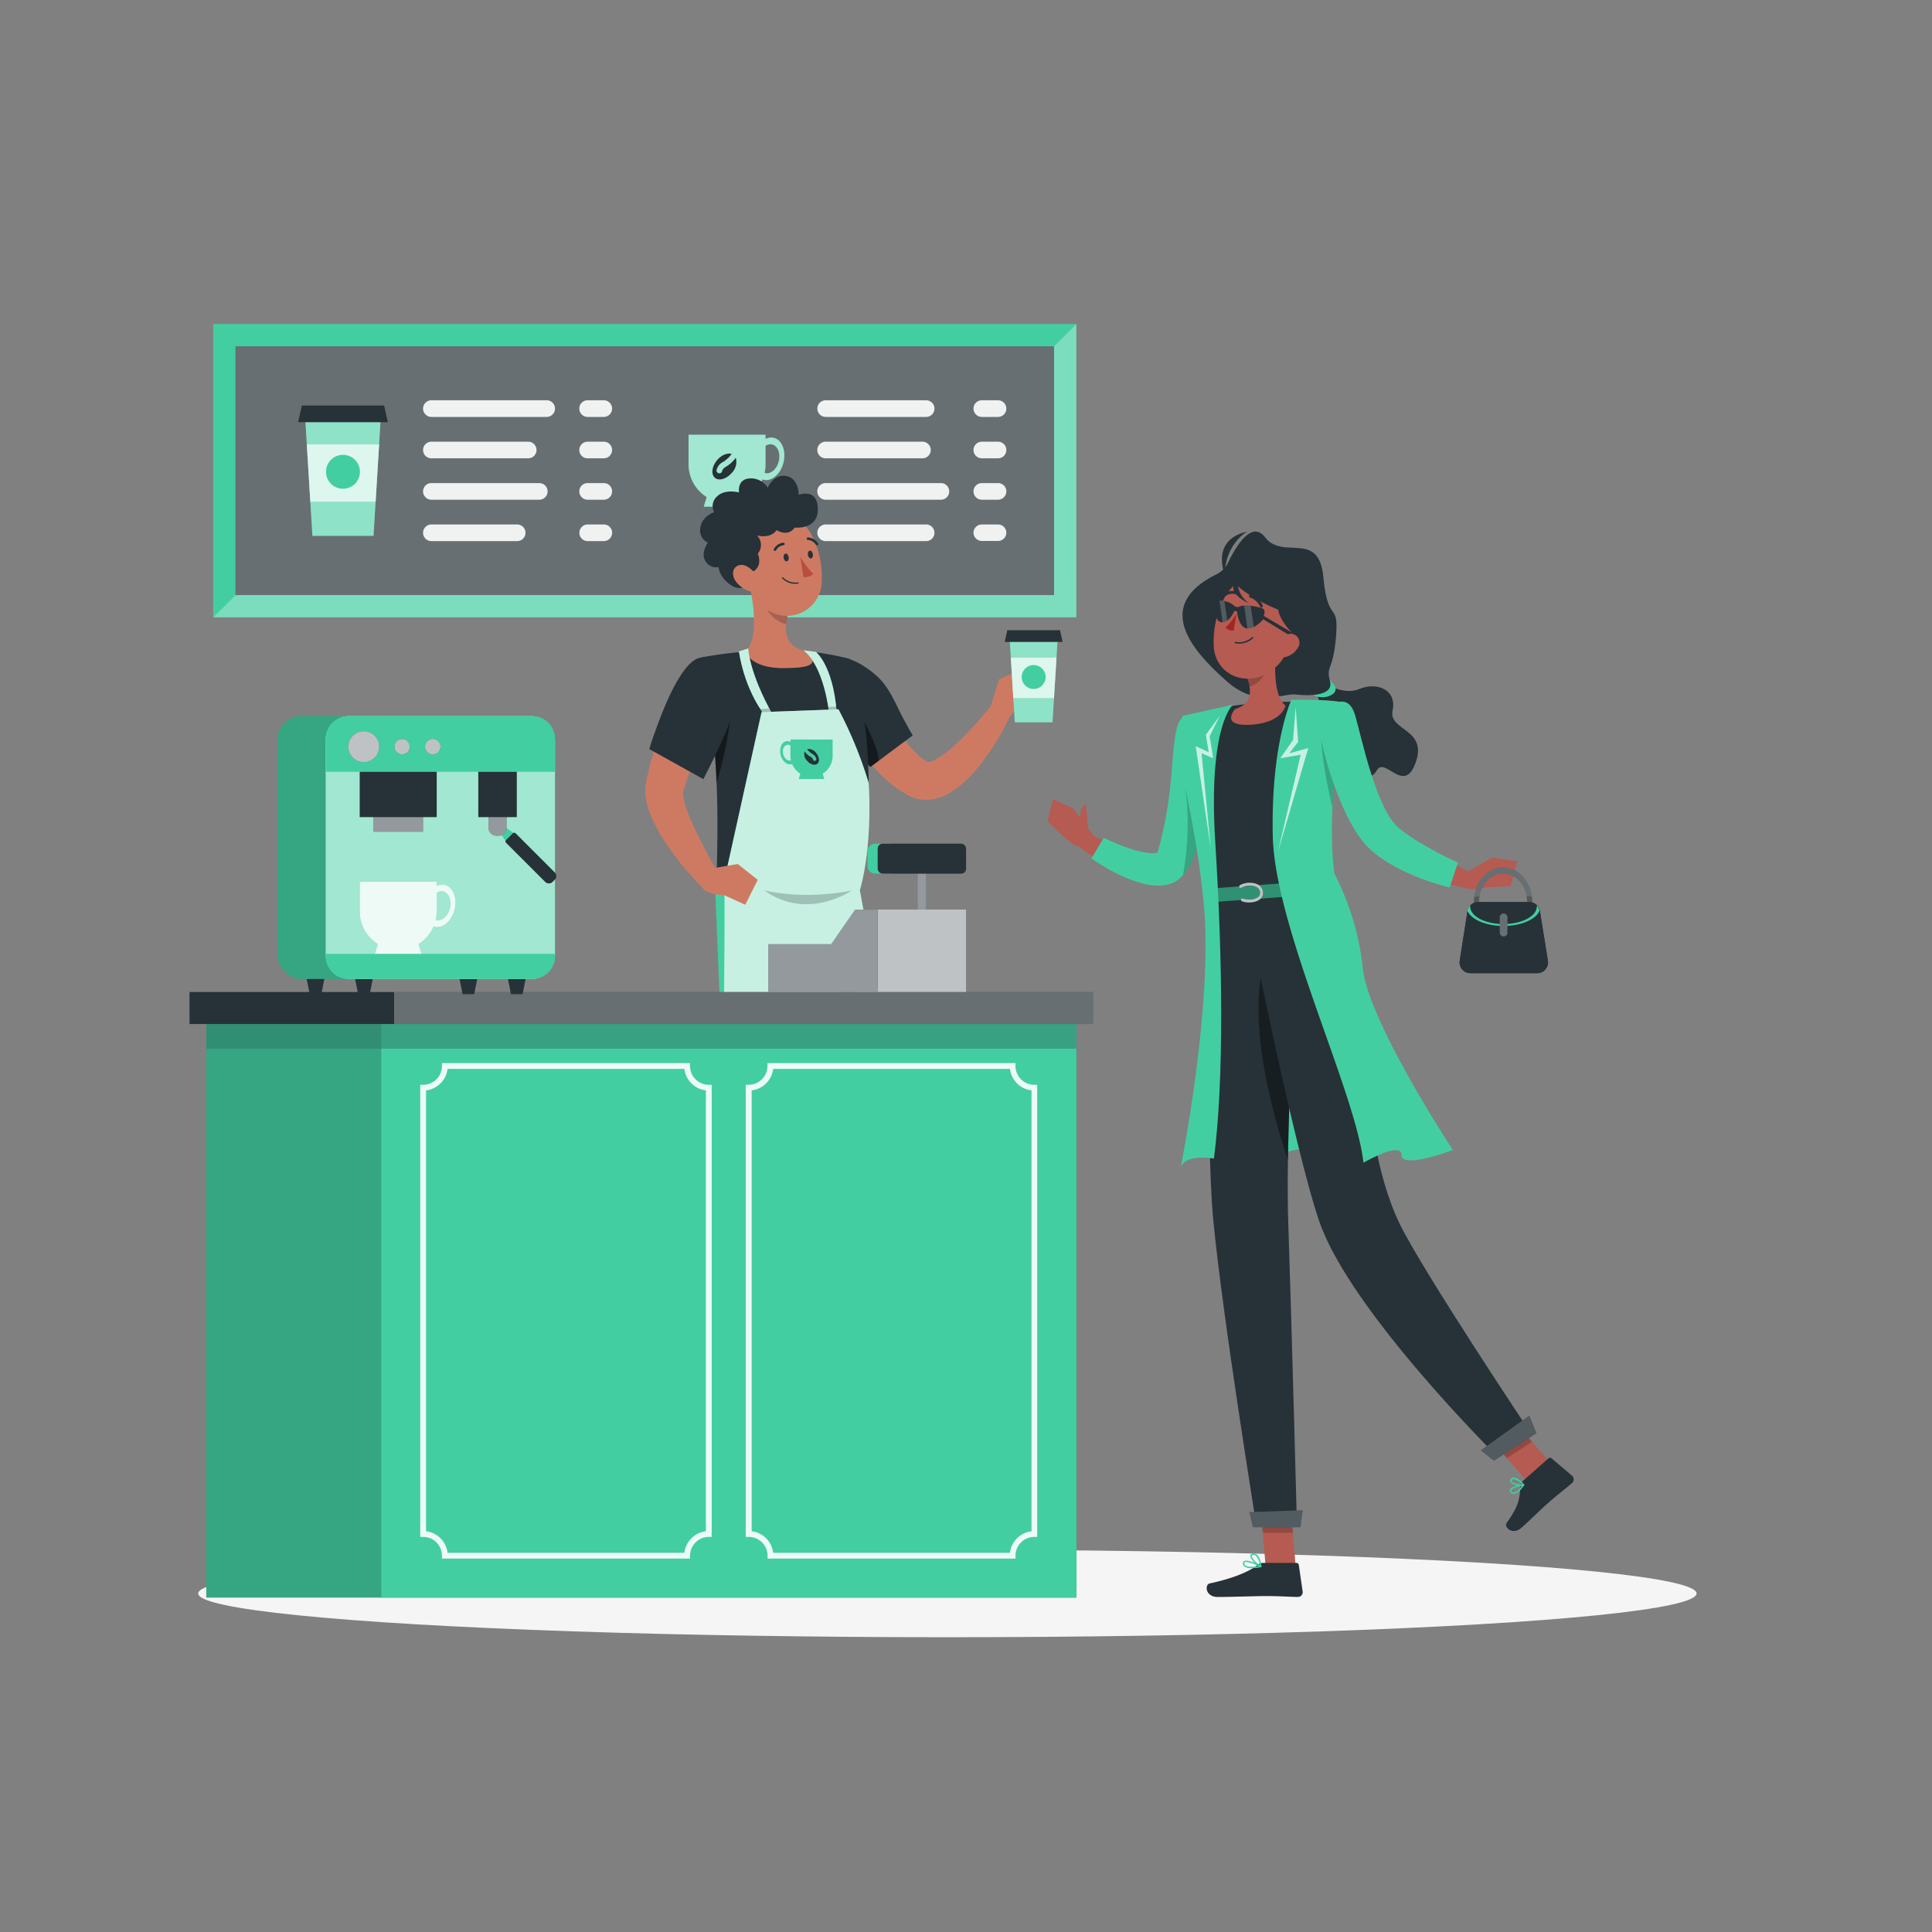 <svg xmlns="http://www.w3.org/2000/svg" viewBox="0 0 500 500"><rect x="0" y="0" width="500" height="500" fill="#808080" stroke="none"/><g id="freepik--Shadow--inject-1"><ellipse id="freepik--path--inject-1" cx="245.18" cy="412.39" rx="193.89" ry="11.32" style="fill:#f5f5f5"></ellipse></g><g id="freepik--menu-board--inject-1"><rect x="55.18" y="83.86" width="223.37" height="75.91" style="fill:#43CEA2"></rect><rect x="60.95" y="89.63" width="211.84" height="64.38" style="fill:#263238"></rect><rect x="60.95" y="89.63" width="211.84" height="64.38" style="fill:#fff;opacity:0.3"></rect><path d="M272.79,89.63V154H61l-5.77,5.76H278.56V83.86Z" style="fill:#fff;opacity:0.3"></path><path d="M141.48,107.9H111.64a2.16,2.16,0,0,1-2.15-2.16h0a2.15,2.15,0,0,1,2.15-2.15h29.84a2.16,2.16,0,0,1,2.16,2.15h0A2.16,2.16,0,0,1,141.48,107.9Zm16.93-2.16h0a2.15,2.15,0,0,0-2.15-2.15h-4.19a2.15,2.15,0,0,0-2.15,2.15h0a2.16,2.16,0,0,0,2.15,2.16h4.19A2.16,2.16,0,0,0,158.41,105.74Zm-19.56,10.72h0a2.15,2.15,0,0,0-2.15-2.15H111.64a2.15,2.15,0,0,0-2.15,2.15h0a2.15,2.15,0,0,0,2.15,2.15H136.7A2.15,2.15,0,0,0,138.85,116.46Zm19.56,0h0a2.15,2.15,0,0,0-2.15-2.15h-4.19a2.15,2.15,0,0,0-2.15,2.15h0a2.15,2.15,0,0,0,2.15,2.15h4.19A2.15,2.15,0,0,0,158.41,116.46Zm-16.69,10.71h0a2.15,2.15,0,0,0-2.15-2.15H111.64a2.15,2.15,0,0,0-2.15,2.15h0a2.16,2.16,0,0,0,2.15,2.16h27.93A2.16,2.16,0,0,0,141.72,127.17Zm16.69,0h0a2.15,2.15,0,0,0-2.15-2.15h-4.19a2.15,2.15,0,0,0-2.15,2.15h0a2.16,2.16,0,0,0,2.15,2.16h4.19A2.16,2.16,0,0,0,158.41,127.17ZM136,137.89h0a2.16,2.16,0,0,0-2.15-2.16H111.64a2.16,2.16,0,0,0-2.15,2.16h0a2.15,2.15,0,0,0,2.15,2.15h22.19A2.15,2.15,0,0,0,136,137.89Zm22.43,0h0a2.16,2.16,0,0,0-2.15-2.16h-4.19a2.16,2.16,0,0,0-2.15,2.16h0a2.15,2.15,0,0,0,2.15,2.15h4.19A2.15,2.15,0,0,0,158.41,137.89Z" style="fill:#fff;opacity:0.9"></path><path d="M239.68,107.9h-26a2.16,2.16,0,0,1-2.15-2.16h0a2.15,2.15,0,0,1,2.15-2.15h26a2.16,2.16,0,0,1,2.16,2.15h0A2.16,2.16,0,0,1,239.68,107.9Zm20.76-2.16h0a2.15,2.15,0,0,0-2.15-2.15H254.1a2.16,2.16,0,0,0-2.16,2.15h0a2.16,2.16,0,0,0,2.16,2.16h4.19A2.16,2.16,0,0,0,260.44,105.74Zm-19.56,10.72h0a2.15,2.15,0,0,0-2.15-2.15H213.67a2.15,2.15,0,0,0-2.15,2.15h0a2.15,2.15,0,0,0,2.15,2.15h25.06A2.15,2.15,0,0,0,240.88,116.46Zm19.56,0h0a2.15,2.15,0,0,0-2.15-2.15H254.1a2.16,2.16,0,0,0-2.16,2.15h0a2.16,2.16,0,0,0,2.16,2.15h4.19A2.15,2.15,0,0,0,260.44,116.46Zm-14.78,10.71h0a2.15,2.15,0,0,0-2.15-2.15H213.67a2.15,2.15,0,0,0-2.15,2.15h0a2.16,2.16,0,0,0,2.15,2.16h29.84A2.16,2.16,0,0,0,245.66,127.17Zm14.78,0h0a2.15,2.15,0,0,0-2.15-2.15H254.1a2.16,2.16,0,0,0-2.16,2.15h0a2.16,2.16,0,0,0,2.16,2.16h4.19A2.16,2.16,0,0,0,260.44,127.17Zm-18.6,10.72h0a2.16,2.16,0,0,0-2.16-2.16h-26a2.16,2.16,0,0,0-2.15,2.16h0a2.15,2.15,0,0,0,2.15,2.15h26A2.16,2.16,0,0,0,241.84,137.89Zm18.6,0h0a2.16,2.16,0,0,0-2.15-2.16H254.1a2.16,2.16,0,0,0-2.16,2.16h0A2.16,2.16,0,0,0,254.1,140h4.19A2.15,2.15,0,0,0,260.44,137.89Z" style="fill:#fff;opacity:0.9"></path><polygon points="96.67 138.68 80.85 138.68 78.94 107.42 98.58 107.42 96.67 138.68" style="fill:#43CEA2"></polygon><polygon points="96.67 138.68 80.85 138.68 78.94 107.42 98.58 107.42 96.67 138.68" style="fill:#fff;opacity:0.4"></polygon><polygon points="100.36 109.26 77.16 109.26 78.12 104.95 99.41 104.95 100.36 109.26" style="fill:#263238"></polygon><polygon points="97.21 129.83 98.12 115.01 79.4 115.01 80.31 129.83 97.21 129.83" style="fill:#fff;opacity:0.7"></polygon><circle cx="88.76" cy="122.1" r="4.39" style="fill:#43CEA2"></circle><path d="M200.26,113.31a3.15,3.15,0,0,0-2.14.3V112.5H178.2v7.7a10,10,0,0,0,4.69,8.44l-.76,2.5h12.06l-.75-2.5a10,10,0,0,0,3.9-4.59l.28.11c2.12.51,4.42-1.5,5.15-4.49S202.38,113.83,200.26,113.31Zm1.29,6.06c-.49,2-2.07,3.42-3.51,3.07l-.17-.07a10.31,10.31,0,0,0,.25-2.17v-4.82a2.24,2.24,0,0,1,1.72-.35C201.28,115.39,202.05,117.33,201.55,119.37Z" style="fill:#43CEA2"></path><path d="M200.26,113.31a3.15,3.15,0,0,0-2.14.3V112.5H178.2v7.7a10,10,0,0,0,4.69,8.44l-.76,2.5h12.06l-.75-2.5a10,10,0,0,0,3.9-4.59l.28.11c2.12.51,4.42-1.5,5.15-4.49S202.38,113.83,200.26,113.31Zm1.29,6.06c-.49,2-2.07,3.42-3.51,3.07l-.17-.07a10.31,10.31,0,0,0,.25-2.17v-4.82a2.24,2.24,0,0,1,1.72-.35C201.28,115.39,202.05,117.33,201.55,119.37Z" style="fill:#fff;opacity:0.5"></path><path d="M187.73,120.88a1.81,1.81,0,0,0-.88,1.15.7.7,0,0,1-.79.45h0a.71.71,0,0,1-.56-1,3.17,3.17,0,0,1,1.75-2,8,8,0,0,0,2.1-2c-1.1-.34-2.65.28-3.79,1.64-1.35,1.62-1.59,3.65-.53,4.54s3,.3,4.39-1.32a4,4,0,0,0,1-3.88A8.5,8.5,0,0,1,187.73,120.88Z" style="fill:#263238"></path></g><g id="freepik--character-2--inject-1"><path d="M332.09,268.21l-2.73,31.64s8.08-4.85,14-1.35Z" style="fill:#43CEA2"></path><path d="M343.39,177.19s4.63,2.7,8.32,1.15c4.76-2,9.84.25,8.69,5.58s9.6,4.59,5.75,14c-3,7.46-7.79-2.23-9.85,1.48-2.87,5.16-9.41-4.39-9.92-8.8S342.27,187,340.8,179Z" style="fill:#263238"></path><path d="M339.2,179.39a4.87,4.87,0,0,0,5.53.37c2.83-1.85-1.78-4.5-1.78-4.5Z" style="fill:#43CEA2"></path><path d="M314.88,148.61a6.64,6.64,0,0,0,3-3.12c1.85-3.84,6-11,9.51-6.45,4.68,6.07,13.94-2,15.1,10.34s4,6,3.28,15.19-2.67,7.65-1.57,11.69c1.06,3.87-5.33,3.88-8.77,3.48s-10.08,3.58-18-3.48C309.79,169.45,297.51,157.13,314.88,148.61Z" style="fill:#263238"></path><path d="M304.29,194.67c-.07,2-.19,4.25-.39,6.38s-.43,4.32-.74,6.47a89.26,89.26,0,0,1-2.7,12.6l-.23.77a3.92,3.92,0,0,0-.15.52s0,.11-.71.14a18,18,0,0,1-5.5-.94,55.43,55.43,0,0,1-6.07-2.19c-2-.82-4.07-1.75-6-2.67l-2.26,3.55a60.61,60.61,0,0,0,12.1,7.39,22.6,22.6,0,0,0,7.67,2.08,10.23,10.23,0,0,0,2.58-.19,7.47,7.47,0,0,0,3-1.3,7.17,7.17,0,0,0,2.24-2.75c.27-.6.31-.77.43-1.07l.32-.85a74.43,74.43,0,0,0,3.65-13.77c.39-2.32.75-4.65,1-7,.11-1.17.2-2.35.26-3.53s.11-2.33.11-3.64Z" style="fill:#b55b52"></path><path d="M283.43,216.83l-5.67-7.6-2.13,7.6s3.55,3.5,6.64,2.54Z" style="fill:#b55b52"></path><path d="M281.06,208.3h0a1.87,1.87,0,0,0-1.38,1.59l-.47,3.7,2.45,1.16Z" style="fill:#b55b52"></path><polygon points="272.51 206.82 271.07 212.56 275.63 216.83 277.76 209.23 272.51 206.82" style="fill:#b55b52"></polygon><path d="M308.76,185.23c-3.39,0-4.48-.13-5.46,13.54s-3.77,21.91-3.77,21.91-3.2,1.25-13.87-3.85l-3.2,5.32s13.46,9.81,21.17,6.3,8.71-22.93,9.68-31C313.7,194.22,315.4,185.17,308.76,185.23Z" style="fill:#43CEA2"></path><path d="M312.75,202.72l-2.06-6.49-3.87,7.92a74.11,74.11,0,0,1-.66,22.36C310.48,221.63,311.91,210.59,312.75,202.72Z" style="opacity:0.2"></path><polygon points="335.31 405.38 327.54 405.38 326.05 387.4 333.81 387.4 335.31 405.38" style="fill:#b55b52"></polygon><polygon points="402.24 379.78 395.73 384 383.85 370.27 390.37 366.05 402.24 379.78" style="fill:#b55b52"></polygon><path d="M394.2,383.2l6.53-5.78a.62.62,0,0,1,.82,0l5.31,4.51a1.25,1.25,0,0,1,0,1.86c-2.31,2-3.53,2.81-6.4,5.35-1.77,1.56-4.19,4-6.63,6.18s-4.71-.14-3.88-1.25c3.69-5,3.21-7,3.61-9.65A2,2,0,0,1,394.2,383.2Z" style="fill:#263238"></path><path d="M326.79,404.48h8.72a.61.61,0,0,1,.62.53l1,6.9a1.24,1.24,0,0,1-1.24,1.38c-3-.05-4.51-.23-8.34-.23-2.36,0-9.14.24-12.39.24s-3.44-3.22-2.08-3.51c6.08-1.31,10.37-3.11,12.42-4.83A2,2,0,0,1,326.79,404.48Z" style="fill:#263238"></path><polygon points="326.05 387.41 326.82 396.67 334.59 396.67 333.82 387.41 326.05 387.41" style="opacity:0.2"></polygon><polygon points="390.37 366.06 383.86 370.28 389.98 377.35 396.5 373.13 390.37 366.06" style="opacity:0.2"></polygon><path d="M306.44,185.59s-3.6,1.56,7.09,46.45L345,229.76c-1.46-12.76-2.05-20.65,2.16-47.36a93.84,93.84,0,0,0-13.48-.79,100.73,100.73,0,0,0-14.28,1C313.29,183.66,306.44,185.59,306.44,185.59Z" style="fill:#263238"></path><path d="M330.32,168c-.51,4.26-.78,12,2.37,14.62,0,0-.84,4.35-8.66,4.92-8.59.62-4.41-4-4.41-4,4.61-1.46,4.23-4.93,3.18-8.14Z" style="fill:#b55b52"></path><path d="M327.26,171l-4.46,4.4a13.69,13.69,0,0,1,.57,2.29c1.78-.39,4.09-2.54,4.15-4.43A6.56,6.56,0,0,0,327.26,171Z" style="opacity:0.2"></path><path d="M335.13,160.89c-1.61,6.86-2.14,9.8-6.26,12.77-6.18,4.46-14.27,1-14.74-6.24-.42-6.49,2.28-16.62,9.55-18.23A9.62,9.62,0,0,1,335.13,160.89Z" style="fill:#b55b52"></path><path d="M318.27,148c-2.52,3.51,22,16.58,19.68,8.32S324.86,138.79,318.27,148Z" style="fill:#263238"></path><path d="M330.78,156.39c-.6,3.65,4.22,8,4.22,8s6.19-4.56,2.29-7S330.78,156.39,330.78,156.39Z" style="fill:#263238"></path><path d="M313.53,232s-1.77,60.09.46,83.66c2.31,24.52,11.17,79.18,11.17,79.18h10.49s-1.43-54.52-2.26-78.71c-.9-26.36,3.17-85.8,3.17-85.8Z" style="fill:#263238"></path><polygon points="336.56 395.25 324.25 395.25 323.34 391.33 337.14 390.85 336.56 395.25" style="fill:#263238"></polygon><polygon points="336.56 395.25 324.25 395.25 323.34 391.33 337.14 390.85 336.56 395.25" style="fill:#fff;opacity:0.2"></polygon><path d="M328.18,245.9c-6.6,16.09,1.64,44,5.13,54.33.25-15.94,1.21-35.47,2-49.81C333.57,242.46,331.22,238.47,328.18,245.9Z" style="opacity:0.4"></path><path d="M321.84,231.44s12.86,65.39,19.68,84.91c8.11,23.16,45.91,60.52,45.91,60.52l8.88-5.76s-28.41-42.55-34.2-54.65c-12.35-25.81-7.54-70-17.13-86.7Z" style="fill:#263238"></path><polygon points="397.64 370.91 386.62 378.05 383.2 375.35 395.78 366.36 397.64 370.91" style="fill:#263238"></polygon><polygon points="397.64 370.91 386.62 378.05 383.2 375.35 395.78 366.36 397.64 370.91" style="fill:#fff;opacity:0.2"></polygon><path d="M324.73,158.6c-.11.61-.52,1.06-.92,1s-.65-.62-.54-1.24.51-1.06.92-1S324.83,158,324.73,158.6Z" style="fill:#263238"></path><path d="M317.75,157.41c-.1.61-.52,1.06-.92,1s-.65-.63-.54-1.24.52-1.06.92-1S317.86,156.79,317.75,157.41Z" style="fill:#263238"></path><path d="M317.38,156.23l-1.41-.68S316.54,156.84,317.38,156.23Z" style="fill:#263238"></path><path d="M320,158.85a16.62,16.62,0,0,1-2.87,3.56,2.69,2.69,0,0,0,2.13.79Z" style="fill:#a02724"></path><path d="M320.58,166.57a7.72,7.72,0,0,1-.92-.09.18.18,0,1,1,.06-.36,5,5,0,0,0,4.31-1.23.18.18,0,0,1,.27.25A5.21,5.21,0,0,1,320.58,166.57Z" style="fill:#263238"></path><path d="M326.44,157.22a.35.35,0,0,1-.34-.26,4.34,4.34,0,0,0-2.6-2.32.37.37,0,0,1-.24-.47.36.36,0,0,1,.46-.23c.1,0,2.47.82,3.08,2.81a.37.37,0,0,1-.25.46Z" style="fill:#263238"></path><path d="M317.12,154.21a.37.37,0,0,1-.2-.68,3.66,3.66,0,0,1,3.34-.34.37.37,0,0,1,.17.49.35.35,0,0,1-.48.18h0a2.91,2.91,0,0,0-2.64.3A.45.45,0,0,1,317.12,154.21Z" style="fill:#263238"></path><path d="M391.82,386.64h-.09a1.08,1.08,0,0,1-.88-.53.65.65,0,0,1-.07-.63c.41-.91,3.18-1.33,3.5-1.37a.16.16,0,0,1,.18.08.18.18,0,0,1,0,.21C393.88,385.22,392.78,386.57,391.82,386.64Zm2.07-2.09c-1.1.2-2.56.61-2.77,1.09a.24.24,0,0,0,0,.27.68.68,0,0,0,.57.37C392.26,386.29,393.06,385.65,393.89,384.55Z" style="fill:#43CEA2"></path><path d="M394.06,384.52c-1,.07-2.76-.26-3.17-1a.64.64,0,0,1,.13-.79,1,1,0,0,1,.74-.33c1.13,0,2.62,1.67,2.68,1.74a.17.17,0,0,1,0,.18.17.17,0,0,1-.14.12Zm-2.35-1.71a.62.62,0,0,0-.42.2c-.15.18-.12.29-.08.37.28.47,1.77.83,2.71.78a4.14,4.14,0,0,0-2.16-1.35Z" style="fill:#43CEA2"></path><path d="M323.88,405.84a2.92,2.92,0,0,1-1.89-.48,1,1,0,0,1-.33-.9A.61.61,0,0,1,322,404c.95-.52,4,1.06,4.4,1.25a.18.18,0,0,1,.1.19.21.21,0,0,1-.15.15A13.32,13.32,0,0,1,323.88,405.84Zm-1.39-1.61a.66.66,0,0,0-.34.07.22.22,0,0,0-.12.2.69.69,0,0,0,.21.59c.47.42,1.75.49,3.47.21A10.06,10.06,0,0,0,322.49,404.23Z" style="fill:#43CEA2"></path><path d="M326.28,405.56h-.07c-.93-.42-2.76-2.1-2.61-3,0-.21.18-.47.69-.52a1.29,1.29,0,0,1,1,.31c1,.82,1.16,2.91,1.17,3a.21.21,0,0,1-.08.17A.2.2,0,0,1,326.28,405.56Zm-1.85-3.14h-.11c-.33,0-.35.17-.36.21-.09.53,1.16,1.85,2.1,2.42a4.24,4.24,0,0,0-1-2.39A1,1,0,0,0,324.43,402.42Z" style="fill:#43CEA2"></path><path d="M324.36,157.42l-1.41-.68S323.51,158,324.36,157.42Z" style="fill:#263238"></path><path d="M345.31,227.88l1,2.75c.13.22-.11.46-.48.48l-32.36,2.36c-.28,0-.53-.11-.56-.28l-.49-2.8c0-.19.2-.37.51-.4l31.85-2.31A.54.54,0,0,1,345.31,227.88Z" style="fill:#43CEA2"></path><path d="M345.31,227.88l1,2.75c.13.22-.11.46-.48.48l-32.36,2.36c-.28,0-.53-.11-.56-.28l-.49-2.8c0-.19.2-.37.51-.4l31.85-2.31A.54.54,0,0,1,345.31,227.88Z" style="opacity:0.3"></path><path d="M321.21,229.76c1.28-.81,4.57-1,4.89,1.07s-3.23,2.23-4.51,1.7c-.44-.18-.63.53-.19.71,1.79.75,5.86.3,5.44-2.51-.4-2.64-4.26-2.71-6-1.61-.4.25,0,.89.38.64Z" style="fill:#263238"></path><path d="M321.21,229.76c1.28-.81,4.57-1,4.89,1.07s-3.23,2.23-4.51,1.7c-.44-.18-.63.53-.19.71,1.79.75,5.86.3,5.44-2.51-.4-2.64-4.26-2.71-6-1.61-.4.25,0,.89.38.64Z" style="fill:#fff;opacity:0.7"></path><path d="M334.21,181.11s-5.31,11.34-4.82,35.14,21.5,66.45,23.47,84.67c0,0,9.84-5.75,9.84-2S376,297.63,376,297.63s-22-33.47-23.31-47.09a69.44,69.44,0,0,0-7.37-24.49s-2.79-18.62,3.44-43.75C348.75,182.3,348.39,180.93,334.21,181.11Z" style="fill:#43CEA2"></path><path d="M319.08,182.37s-6.48,5.32-4.57,35.6,2.3,61.37-.35,81.88c0,0-8.5-1.64-8.78,3.28,0,0,8.75-42.92,6.13-69.66s-8.85-39.46-5.42-48.2Z" style="fill:#43CEA2"></path><path d="M344.83,209a136,136,0,0,1,1.66-15.69c-.07-2-.13-3.34-.13-3.34l-2.53-1.48-1.85,3s-.1,5,2.85,17.53Z" style="opacity:0.2"></path><path d="M386.29,221.94l-6.44,3.55c-3.44-1.8-6.9-3.6-10.24-5.45-1.85-1-3.66-2.08-5.36-3.16a26.57,26.57,0,0,1-2.31-1.66,7.38,7.38,0,0,1-.84-.77l-.73-.91A41.73,41.73,0,0,1,355,203.17c-.71-1.89-1.28-3.85-1.85-5.82-.28-1-.54-2-.77-3s-.47-2-.64-2.9l-8.39,1.41c.21,1.27.42,2.32.7,3.46s.55,2.22.86,3.32a65.18,65.18,0,0,0,2.24,6.52,49.48,49.48,0,0,0,3,6.33,35.64,35.64,0,0,0,4.17,5.94,20.5,20.5,0,0,0,1.44,1.51,15.74,15.74,0,0,0,1.67,1.29,34.25,34.25,0,0,0,3.15,1.85c2.07,1.07,4.14,1.94,6.2,2.78a113.07,113.07,0,0,0,12.61,4.1l0-.08a10.75,10.75,0,0,0,5.26-.24l6.35-.29,1.63-6.42Z" style="fill:#b55b52"></path><path d="M343.39,183.35c1.45-1.21,5.61-4.11,7.33,1.8s5.48,24.51,11.45,29.29,15.14,8.78,15.14,8.78l-2.14,6.46s-13.29-3-20.75-10.07-11.74-24.94-11.74-24.94S340.07,186.1,343.39,183.35Z" style="fill:#43CEA2"></path><path d="M316.91,148.48s-3.63-8.77,5.87-10.91C322.78,137.57,317.36,140.41,316.91,148.48Z" style="fill:#263238"></path><path d="M320.43,149.5s-4.3,3.25,2.84,6.7C323.27,156.2,319.58,153.69,320.43,149.5Z" style="fill:#263238"></path><polygon points="335.32 183.02 335.96 192 333.66 194.96 338.58 193.6 330.73 220.43 336.62 195.32 331.35 196.23 334.65 191.49 335.32 183.02" style="fill:#fff;opacity:0.7"></polygon><polygon points="315.69 185.23 312.08 190.16 312.8 194.67 309.45 193.11 313.34 219.53 310.97 194.96 313.96 196.23 313.06 190.52 315.69 185.23" style="fill:#fff;opacity:0.7"></polygon><path d="M389,224.5c-4.17,0-7.55,4-7.55,8.92s3.38,8.93,7.55,8.93,7.54-4,7.54-8.93S393.17,224.5,389,224.5Zm0,16.3c-3.45,0-6.24-3.3-6.24-7.38s2.79-7.37,6.24-7.37,6.23,3.3,6.23,7.37S392.44,240.8,389,240.8Z" style="fill:#263238"></path><path d="M389,224.5c-4.17,0-7.55,4-7.55,8.92s3.38,8.93,7.55,8.93,7.54-4,7.54-8.93S393.17,224.5,389,224.5Zm0,16.3c-3.45,0-6.24-3.3-6.24-7.38s2.79-7.37,6.24-7.37,6.23,3.3,6.23,7.37S392.44,240.8,389,240.8Z" style="fill:#fff;opacity:0.3"></path><path d="M389,242.35c4.17,0,7.54-4,7.54-8.93a9.69,9.69,0,0,0-.09-1.33,2.46,2.46,0,0,0-.72-.11h-.62a8.57,8.57,0,0,1,.12,1.44c0,4.08-2.79,7.38-6.23,7.38s-6.24-3.3-6.24-7.38a8.57,8.57,0,0,1,.12-1.44h-.35a2.78,2.78,0,0,0-1,.19,10.36,10.36,0,0,0-.08,1.25C381.45,238.35,384.83,242.35,389,242.35Z" style="opacity:0.2"></path><path d="M395.73,233.46h-13.2a2.79,2.79,0,0,0-2.75,2.34l-2,12.83a2.77,2.77,0,0,0,2.75,3.22h17.31a2.78,2.78,0,0,0,2.75-3.22l-2.06-12.83A2.78,2.78,0,0,0,395.73,233.46Z" style="fill:#263238"></path><path d="M395.73,233.46h-13.2a2.79,2.79,0,0,0-2.75,2.34l-2,12.83a2.77,2.77,0,0,0,2.75,3.22h17.31a2.78,2.78,0,0,0,2.75-3.22l-2.06-12.83A2.78,2.78,0,0,0,395.73,233.46Z" style="fill:#263238"></path><path d="M397.73,234.32a2.45,2.45,0,0,1,0,.27c0,2.51-3.86,4.55-8.62,4.55s-8.62-2-8.62-4.55a2.45,2.45,0,0,1,0-.27,2.78,2.78,0,0,0-.73,1.41c1,2.24,4.78,3.91,9.33,3.91s8.35-1.67,9.33-3.91A2.7,2.7,0,0,0,397.73,234.32Z" style="fill:#43CEA2"></path><path d="M389.13,242.35h0a1,1,0,0,1-1-1v-3.94a1,1,0,0,1,1-1h0a1,1,0,0,1,1,1v3.94A1,1,0,0,1,389.13,242.35Z" style="fill:#263238"></path><path d="M389.13,242.35h0a1,1,0,0,1-1-1v-3.94a1,1,0,0,1,1-1h0a1,1,0,0,1,1,1v3.94A1,1,0,0,1,389.13,242.35Z" style="fill:#fff;opacity:0.3"></path><path d="M314.72,156.23a.91.91,0,0,1,.79-.75,5.21,5.21,0,0,1,4.14,1.52l.83.13s1.35-1.12,6.1.25a1,1,0,0,1,.68,1.08l-.18.95,8.48,5-.32.93-8.3-5.07s-5.62,6.6-6.82-2.07l-.65-.09s-1.51,3.52-3.59,2.87C314.26,160.52,314.53,157.53,314.72,156.23Z" style="fill:#263238"></path><path d="M335.93,167.57A5.19,5.19,0,0,1,332.8,170c-1.76.44-2.59-1.13-2.07-2.76.46-1.47,1.94-3.48,3.68-3.2A2.31,2.31,0,0,1,335.93,167.57Z" style="fill:#b55b52"></path><path d="M317.61,160.66l-.73-5.12a4.91,4.91,0,0,0-1.28-.07l.81,5.62A2,2,0,0,0,317.61,160.66Z" style="fill:#fff;opacity:0.2"></path><path d="M324.48,162.31l-.8-5.54a9.3,9.3,0,0,0-1.7-.05l.86,6A3.16,3.16,0,0,0,324.48,162.31Z" style="fill:#fff;opacity:0.2"></path></g><g id="freepik--character-1--inject-1"><path d="M265.07,172.9l-6.52,2.92-2.19,7c-1.41,1.7-2.87,3.44-4.37,5.06a71.79,71.79,0,0,1-5.13,5.18,23.68,23.68,0,0,1-5.2,3.75,3.61,3.61,0,0,1-1.72.45c-.11,0-.09-.07-.05-.08l.05,0-.57-.39c-3.24-2.31-6-5.92-8.29-9.92a67.09,67.09,0,0,1-3.12-6.3c-.47-1.08-.92-2.18-1.33-3.29l-.6-1.66c-.18-.52-.4-1.15-.52-1.55L214.91,177c.23.84.42,1.44.64,2.14s.45,1.33.69,2c.49,1.31,1,2.6,1.56,3.88a61,61,0,0,0,3.91,7.46,44.91,44.91,0,0,0,5.23,6.94,30.7,30.7,0,0,0,7.08,5.83l1.08.61a9.38,9.38,0,0,0,1.82.74,9.66,9.66,0,0,0,3.77.34,13.28,13.28,0,0,0,5.54-2,29.51,29.51,0,0,0,6.67-6.08,65.93,65.93,0,0,0,8.44-13.4,24.33,24.33,0,0,0,3.4-5.08l3.81-3.18Z" style="fill:#ce7a63"></path><polygon points="238.58 387.67 242.68 403.2 249.27 401.06 245.17 385.53 238.58 387.67" style="fill:#ce7a63"></polygon><path d="M236.19,190.33l-10.94,8.16s-.42-.46-1.12-1.26L222.22,195c-4.25-5.18-10.47-14.64-10.52-19.27-.08-6.91,7.09-7.92,15.14-.86,3.47,3.05,5.28,8.1,7,11.24.58,1,1.07,1.94,1.45,2.64C235.89,189.72,236.19,190.33,236.19,190.33Z" style="fill:#263238"></path><path d="M211.63,176.48c2.47-1.64,4.28,2.59,9.16,6.17,2.18,1.59,7,12,6.57,14.27l-2.11,1.58S211.57,183.36,211.63,176.48Z" style="opacity:0.5"></path><path d="M249.36,400.19l-7.4,2.4a.49.49,0,0,0-.34.61l1.54,6a1.24,1.24,0,0,0,1.54.8c2.56-.88,3.74-1.43,7-2.49,2-.65,10.59-3.2,13.35-4.1s1.8-3.61.55-3.47c-5.62.59-12.63,1.17-15,.32A1.91,1.91,0,0,0,249.36,400.19Z" style="fill:#263238"></path><polygon points="238.58 387.68 245.17 385.54 247.28 393.54 240.69 395.68 238.58 387.68" style="opacity:0.2"></polygon><path d="M222.53,230.42s9.35,56.37,12.12,76c3,21.54,15,84.52,15,84.52l-12.22,3.38s-17.47-61-22.42-82c-5.37-22.72-17.19-82-17.19-82Z" style="fill:#43CEA2"></path><path d="M207.51,253.54c4.79,12,5.33,32.26,3.39,40.58-2.94-13.67-6.3-30-8.89-42.73C202.94,248.13,204.61,246.27,207.51,253.54Z" style="opacity:0.3"></path><polygon points="237.08 394.6 250.17 390.99 249.92 385.66 235.18 390.76 237.08 394.6" style="fill:#43CEA2"></polygon><polygon points="237.08 394.6 250.17 390.99 249.92 385.66 235.18 390.76 237.08 394.6" style="fill:#fff;opacity:0.3"></polygon><path d="M252.07,400.58a8.25,8.25,0,0,1-1.83.33.15.15,0,0,1-.14-.25c.16-.22,1.61-2.1,2.52-2a.6.6,0,0,1,.5.32.88.88,0,0,1,.07.89A1.83,1.83,0,0,1,252.07,400.58Zm-1.48,0c1.25-.14,2.11-.46,2.32-.87a.6.6,0,0,0-.07-.58.28.28,0,0,0-.24-.16C252.11,398.91,251.2,399.82,250.59,400.55Z" style="fill:#43CEA2"></path><path d="M250.28,400.91h-.08a.14.14,0,0,1-.12-.09c0-.08-.8-1.93-.34-2.79a.79.79,0,0,1,.58-.42.63.63,0,0,1,.71.28c.38.67-.15,2.37-.68,3Zm0-3a.55.55,0,0,0-.29.25,3.61,3.61,0,0,0,.25,2.23,3.27,3.27,0,0,0,.48-2.37c-.05-.08-.14-.17-.37-.12Z" style="fill:#43CEA2"></path><polygon points="190.82 406.23 197.74 406.23 198.64 390.19 191.72 390.19 190.82 406.23" style="fill:#ce7a63"></polygon><path d="M198.11,405.43h-7.79a.5.5,0,0,0-.51.47l-.38,6.16a1.23,1.23,0,0,0,1.22,1.23c2.7,0,4-.2,7.42-.2,2.11,0,11.06.21,14,.21s2.83-2.87,1.59-3.13c-5.52-1.17-12.37-2.78-14.32-4.31A1.93,1.93,0,0,0,198.11,405.43Z" style="fill:#263238"></path><polygon points="191.71 390.2 198.64 390.2 198.18 398.47 191.25 398.47 191.71 390.2" style="opacity:0.2"></polygon><path d="M209,230.06s.66,52.93-.46,72.76c-1.23,21.71-7.39,93.65-7.39,93.65H188.46s.38-70.18-.38-91.68c-.83-23.33-3-74.73-3-74.73Z" style="fill:#43CEA2"></path><polygon points="187.95 396.47 201.66 396.47 202.42 391.66 187.29 392.41 187.95 396.47" style="fill:#43CEA2"></polygon><polygon points="187.95 396.47 201.66 396.47 202.42 391.66 187.29 392.41 187.95 396.47" style="fill:#fff;opacity:0.3"></polygon><path d="M200.56,406.64a8.44,8.44,0,0,1-1.85-.25.15.15,0,0,1-.12-.13.17.17,0,0,1,.07-.16c.22-.15,2.18-1.49,3-1.16a.61.61,0,0,1,.37.46.87.87,0,0,1-.2.87A1.87,1.87,0,0,1,200.56,406.64Zm-1.4-.48c1.24.24,2.15.2,2.47-.12a.57.57,0,0,0,.12-.57.31.31,0,0,0-.18-.23C201.11,405.06,200,405.64,199.16,406.16Z" style="fill:#43CEA2"></path><path d="M198.75,406.39h-.07a.2.2,0,0,1-.09-.13c0-.09-.16-2.08.54-2.75a.82.82,0,0,1,.68-.23.62.62,0,0,1,.59.49c.16.76-.88,2.2-1.57,2.61A.11.11,0,0,1,198.75,406.39Zm.95-2.8a.46.46,0,0,0-.35.14,3.56,3.56,0,0,0-.45,2.2c.6-.51,1.29-1.61,1.18-2.1,0-.1-.07-.21-.31-.24Z" style="fill:#43CEA2"></path><path d="M222.53,230.42h-37c-.27-3.31.5-14.07-.07-27.78a175.4,175.4,0,0,0-3.68-30.21l-.51-2.23s1.87-.38,4.56-.78c2.24-.32,5-.66,7.79-.79a140,140,0,0,1,15.74,0c2.42.22,4.78.63,6.67,1,2.41.49,3.83.9,3.83.9S228.94,191.47,222.53,230.42Z" style="fill:#263238"></path><path d="M202.94,172.91c-8.81.05-10-4.24-10-4.24,3.43-3.38,2.11-12.62.94-17.7l4.22,3.5,5.73,4.76a17.41,17.41,0,0,0-.36,2.32c-.31,3.11.49,5.94,5.07,7,0,0,5.44,3.81-2.63,4.25C205.19,172.86,203.69,172.9,202.94,172.91Z" style="fill:#ce7a63"></path><path d="M203.86,159.23a17.41,17.41,0,0,0-.36,2.32c-2.14-.43-5-2.71-5.3-4.9a9.75,9.75,0,0,1-.07-2.18Z" style="opacity:0.2"></path><path d="M192.18,143.68c1.46,6.73,2,10.74,5.95,13.81a9,9,0,0,0,14.5-6.45c.52-6.27-2-16.23-9-18.14A9.06,9.06,0,0,0,192.18,143.68Z" style="fill:#ce7a63"></path><path d="M202.8,144.35c.09.55.45,1,.81.92s.59-.53.5-1.08-.44-1-.81-.92S202.72,143.79,202.8,144.35Z" style="fill:#263238"></path><path d="M209.07,143.6c.09.55.45,1,.81.92s.59-.52.5-1.08-.44-1-.81-.92S209,143.05,209.07,143.6Z" style="fill:#263238"></path><path d="M207.12,144.11a20.7,20.7,0,0,0,3.38,4.41,3.16,3.16,0,0,1-2.57.81Z" style="fill:#ba4d3c"></path><path d="M205.89,151.09a4.8,4.8,0,0,1-3.49-1.44.16.16,0,1,1,.25-.21,4.58,4.58,0,0,0,3.85,1.28.17.17,0,0,1,.18.15.16.16,0,0,1-.14.18A4.93,4.93,0,0,1,205.89,151.09Z" style="fill:#263238"></path><path d="M200.55,142.56a.32.32,0,0,1-.16,0,.34.34,0,0,1-.13-.45,3.16,3.16,0,0,1,2.46-1.66.32.32,0,0,1,.34.31.33.33,0,0,1-.31.35,2.47,2.47,0,0,0-1.91,1.32A.32.32,0,0,1,200.55,142.56Z" style="fill:#263238"></path><path d="M211.44,141.13a.35.35,0,0,1-.28-.14,2.77,2.77,0,0,0-2.07-1.26.31.31,0,0,1-.32-.33.32.32,0,0,1,.32-.32h0a3.41,3.41,0,0,1,2.62,1.54.34.34,0,0,1-.09.46A.41.41,0,0,1,211.44,141.13Z" style="fill:#263238"></path><path d="M193.91,148.32s3.72-.74,2.23-5.06a3.51,3.51,0,0,0-.23-4.69s3.39,1,5.07-1.37c0,0,2.93,1.9,4.68-.67,0,0,6.07.71,6-4.83s-4.95-3.63-4.95-3.63.08-4.25-3.22-4.87-4.8,3-4.8,3a5.15,5.15,0,0,0-4.75-2.38c-3.25.25-2.68,3.63-2.68,3.63s-3.63-1-5.66,1a3.36,3.36,0,0,0-.79,4.1s-3.11,1-3.55,4a3.47,3.47,0,0,0,1.93,3.88s-2,2.81-.57,4.86a3.12,3.12,0,0,0,3.36,1.46s0,2.15,2.58,4.24S193.91,152.57,193.91,148.32Z" style="fill:#263238"></path><path d="M190.62,150.71a7.46,7.46,0,0,0,4.28,2.54c2.12.36,2.6-1.61,1.52-3.51-1-1.71-3.25-4-5.14-3.46S189.25,149.05,190.62,150.71Z" style="fill:#ce7a63"></path><polygon points="272.39 186.93 262.63 186.93 261.27 164.84 273.75 164.84 272.39 186.93" style="fill:#43CEA2"></polygon><polygon points="272.39 186.93 262.63 186.93 261.27 164.84 273.75 164.84 272.39 186.93" style="fill:#fff;opacity:0.4"></polygon><polygon points="275 166.13 260.02 166.13 260.69 163.09 274.33 163.09 275 166.13" style="fill:#263238"></polygon><polygon points="272.78 180.67 273.42 170.2 261.6 170.2 262.24 180.67 272.78 180.67" style="fill:#fff;opacity:0.7"></polygon><circle cx="267.51" cy="175.21" r="3.1" style="fill:#43CEA2"></circle><path d="M191.23,168.59l2.43-.77s.06,6.06,6.5,17.5h-2.07S192.92,179.29,191.23,168.59Z" style="fill:#43CEA2"></path><path d="M207.93,168.29l3.21.42s4.39,3.33,5.39,15.53h-2S213.3,172.47,207.93,168.29Z" style="fill:#43CEA2"></path><path d="M191.23,168.59l2.43-.77s.06,6.06,6.5,17.5h-2.07S192.92,179.29,191.23,168.59Z" style="fill:#fff;opacity:0.7"></path><path d="M207.93,168.29l3.21.42s4.39,3.33,5.39,15.53h-2S213.3,172.47,207.93,168.29Z" style="fill:#fff;opacity:0.7"></path><path d="M185.42,202.65a175.4,175.4,0,0,0-3.68-30.21c2.48-.22,6.71,0,7.41,4C189.9,180.76,189,190.87,185.42,202.65Z" style="opacity:0.5"></path><path d="M214.53,184.24h2c0-.48-.09-.92-.14-1.37l-2,.06C214.48,183.74,214.53,184.24,214.53,184.24Z" style="opacity:0.2"></path><path d="M198.09,185.32h2.07q-.56-1-1-1.92l-2.35.07A20.67,20.67,0,0,0,198.09,185.32Z" style="opacity:0.2"></path><path d="M197.09,184.3l19.9-.74a106.57,106.57,0,0,1,7.82,19.09s1.17,15.45-2.28,27.77l19.07,104s-17.54-3.67-32.41,4.33-23-1.33-23-1.33,1.72-94.83,1.24-109.46Z" style="fill:#43CEA2"></path><path d="M197.09,184.3l19.9-.74a106.57,106.57,0,0,1,7.82,19.09s1.17,15.45-2.28,27.77l19.07,104s-17.54-3.67-32.41,4.33-23-1.33-23-1.33,1.72-94.83,1.24-109.46Z" style="fill:#fff;opacity:0.7"></path><path d="M202,195.32c.4,1.64,1.67,2.74,2.84,2.46a.94.94,0,0,0,.15-.06,5.54,5.54,0,0,0,2.14,2.52l-.41,1.37h6.61l-.41-1.37a5.47,5.47,0,0,0,2.57-4.63v-4.23H204.6V192a1.72,1.72,0,0,0-1.17-.16C202.26,192.11,201.64,193.67,202,195.32Zm1.62-2.55a1.24,1.24,0,0,1,.94.19v2.65a5.23,5.23,0,0,0,.14,1.19l-.09,0c-.8.19-1.66-.56-1.94-1.69S202.86,193,203.66,192.77Z" style="fill:#43CEA2"></path><path d="M209.88,195.92a1.11,1.11,0,0,1,.54.71.44.44,0,0,0,.49.27h0a.44.44,0,0,0,.34-.58,2,2,0,0,0-1.08-1.24,4.71,4.71,0,0,1-1.29-1.21,2.4,2.4,0,0,1,2.33,1c.83,1,1,2.25.32,2.79s-1.86.19-2.69-.81a2.44,2.44,0,0,1-.61-2.39A5.09,5.09,0,0,0,209.88,195.92Z" style="fill:#263238"></path><path d="M190.94,223.61l-5.87,1c-1.92-3.45-3.81-7-5.42-10.43a46.15,46.15,0,0,1-2.33-5.9,12.71,12.71,0,0,1-.53-2.56,3.73,3.73,0,0,1,0-.83c0-.07,0-.14.06-.13s0,0,0,0l.06-.19.11-.37a62.12,62.12,0,0,1,2.1-6.05c.83-2,1.75-4,2.7-6s2-4,3.07-6,2.21-4,3.25-5.77l-9.28-5.9c-.74,1.14-1.35,2.13-2,3.22s-1.21,2.13-1.79,3.22q-1.73,3.24-3.2,6.63A69,69,0,0,0,167.29,202l-.1.48,0,.24-.07.4a11.65,11.65,0,0,0-.12,1.61,14.28,14.28,0,0,0,.29,2.68,23,23,0,0,0,1.39,4.2,44.12,44.12,0,0,0,3.76,6.76,77.52,77.52,0,0,0,9.3,11.31h0c1.24,1.94,5.69,2,5.69,2l5.44,2.47,3.24-6.45Z" style="fill:#ce7a63"></path><path d="M190.42,182.81a129.44,129.44,0,0,1-6,14.06c-.49,1-.95,1.94-1.33,2.68-.65,1.3-1.06,2.09-1.06,2.09l-14-7.78.49-1.58c.25-.74.56-1.72,1-2.85,2.33-6.66,7.11-18.55,11.79-19.23C188.22,169.18,193.26,174.41,190.42,182.81Z" style="fill:#263238"></path><path d="M197.78,230.42s9.58,2.58,22.58.08C220.36,230.5,208.94,238.46,197.78,230.42Z" style="opacity:0.2"></path><path d="M219.5,239s-1.78,80.25-12.52,83.25C207,322.25,224.27,330.75,219.5,239Z" style="opacity:0.2"></path></g><g id="freepik--Counter--inject-1"><polygon points="98.67 265.02 53.38 265.02 53.38 413.46 98.67 413.46 278.56 413.46 278.56 265.02 98.67 265.02" style="fill:#43CEA2"></polygon><rect x="98.67" y="265.03" width="179.89" height="148.43" style="opacity:0.2"></rect><rect x="53.38" y="265.03" width="45.29" height="148.43" style="opacity:0.2"></rect><rect x="98.67" y="265.03" width="179.89" height="148.43" style="fill:#43CEA2"></rect><rect x="49.05" y="256.73" width="52.95" height="8.29" style="fill:#263238"></rect><rect x="102" y="256.73" width="180.88" height="8.29" style="fill:#263238"></rect><rect x="102" y="256.73" width="180.88" height="8.29" style="fill:#fff;opacity:0.3"></rect><path d="M178.58,403.36h-64.2v-.75a4.87,4.87,0,0,0-4.87-4.86h-.75v-117h.75a4.88,4.88,0,0,0,4.87-4.87v-.75h64.2v.75a4.87,4.87,0,0,0,4.86,4.87h.75v117h-.75a4.87,4.87,0,0,0-4.86,4.86Zm-62.75-1.5h61.29a6.37,6.37,0,0,1,5.57-5.57V282.19a6.37,6.37,0,0,1-5.57-5.57H115.83a6.37,6.37,0,0,1-5.57,5.57v114.1A6.37,6.37,0,0,1,115.83,401.86Z" style="fill:#fff;opacity:0.9"></path><path d="M262.84,403.36H198.65v-.75a4.87,4.87,0,0,0-4.87-4.86H193v-117h.75a4.88,4.88,0,0,0,4.87-4.87v-.75h64.19v.75a4.88,4.88,0,0,0,4.87,4.87h.75v117h-.75a4.87,4.87,0,0,0-4.87,4.86Zm-62.74-1.5h61.29a6.37,6.37,0,0,1,5.57-5.57V282.19a6.37,6.37,0,0,1-5.57-5.57H200.1a6.37,6.37,0,0,1-5.57,5.57v114.1A6.37,6.37,0,0,1,200.1,401.86Z" style="fill:#fff;opacity:0.9"></path><rect x="53.38" y="265.03" width="45.29" height="6.38" style="fill:#263238;opacity:0.2"></rect><rect x="98.67" y="265.03" width="179.89" height="6.38" style="fill:#263238;opacity:0.3"></rect></g><g id="freepik--cashier-machine--inject-1"><rect x="237.46" y="221.09" width="2.26" height="16.25" transform="translate(477.17 458.44) rotate(180)" style="fill:#263238"></rect><rect x="237.46" y="221.09" width="2.26" height="16.25" transform="translate(477.17 458.44) rotate(180)" style="fill:#fff;opacity:0.5"></rect><path d="M226.52,218.34h4.38v7.76h-4.38a2,2,0,0,1-2-2v-3.83A2,2,0,0,1,226.52,218.34Z" style="fill:#43CEA2"></path><polygon points="215.13 244.36 221.33 235.41 227.15 235.41 227.15 256.73 223.46 256.73 219.78 256.73 198.84 256.73 198.84 244.36 215.13 244.36" style="fill:#263238"></polygon><polygon points="215.13 244.36 221.33 235.41 227.15 235.41 227.15 256.73 223.46 256.73 219.78 256.73 198.84 256.73 198.84 244.36 215.13 244.36" style="fill:#fff;opacity:0.5"></polygon><rect x="227.15" y="235.41" width="22.88" height="21.33" transform="translate(477.17 492.14) rotate(180)" style="fill:#263238"></rect><rect x="227.15" y="235.41" width="22.88" height="21.33" transform="translate(477.17 492.14) rotate(180)" style="fill:#fff;opacity:0.7"></rect><rect x="227.15" y="218.34" width="22.88" height="7.76" rx="1.26" transform="translate(477.17 444.44) rotate(180)" style="fill:#263238"></rect></g><g id="freepik--coffee-machine--inject-1"><polygon points="95.69 257.29 92.68 257.29 91.55 251.6 96.82 251.6 95.69 257.29" style="fill:#263238"></polygon><polygon points="135.25 257.29 132.24 257.29 131.11 251.6 136.38 251.6 135.25 257.29" style="fill:#263238"></polygon><polygon points="83.16 257.29 80.15 257.29 79.02 251.6 84.29 251.6 83.16 257.29" style="fill:#263238"></polygon><polygon points="122.72 257.29 119.71 257.29 118.58 251.6 123.86 251.6 122.72 257.29" style="fill:#263238"></polygon><rect x="71.77" y="185.33" width="59.34" height="68.03" rx="6.14" style="fill:#43CEA2"></rect><rect x="71.77" y="185.33" width="59.34" height="68.03" rx="6.14" style="opacity:0.2"></rect><rect x="84.29" y="185.33" width="59.34" height="68.03" rx="6.14" style="fill:#43CEA2"></rect><rect x="84.29" y="185.33" width="59.34" height="68.03" rx="6.14" style="fill:#fff;opacity:0.5"></rect><path d="M143.64,199.74v-8.53a5.88,5.88,0,0,0-5.88-5.88H90.17a5.88,5.88,0,0,0-5.88,5.88v8.53Z" style="fill:#43CEA2"></path><path d="M84.29,246.86v.62a5.88,5.88,0,0,0,5.88,5.88h47.59a5.88,5.88,0,0,0,5.88-5.88v-.62Z" style="fill:#43CEA2"></path><path d="M98.14,193.24a4,4,0,1,1-4-4A4,4,0,0,1,98.14,193.24Z" style="fill:#263238"></path><circle cx="104.07" cy="193.24" r="1.98" style="fill:#263238"></circle><path d="M114,193.24a2,2,0,1,1-2-2A2,2,0,0,1,114,193.24Z" style="fill:#263238"></path><path d="M98.14,193.24a4,4,0,1,1-4-4A4,4,0,0,1,98.14,193.24Z" style="fill:#fff;opacity:0.7"></path><circle cx="104.07" cy="193.24" r="1.98" style="fill:#fff;opacity:0.7"></circle><path d="M114,193.24a2,2,0,1,1-2-2A2,2,0,0,1,114,193.24Z" style="fill:#fff;opacity:0.7"></path><path d="M115.14,229a3.13,3.13,0,0,0-2.13.3v-1.12H93.09v7.7a9.93,9.93,0,0,0,4.69,8.44l-.76,2.5h12.06l-.76-2.5a9.9,9.9,0,0,0,3.91-4.59,1.53,1.53,0,0,0,.27.11c2.12.52,4.43-1.49,5.16-4.48S117.26,229.56,115.14,229Zm1.3,6.06c-.49,2-2.07,3.41-3.52,3.06a1.15,1.15,0,0,1-.17-.06,9.85,9.85,0,0,0,.26-2.18v-4.81a2.18,2.18,0,0,1,1.71-.35C116.17,231.11,116.94,233.06,116.44,235.1Z" style="fill:#43CEA2"></path><path d="M115.14,229a3.13,3.13,0,0,0-2.13.3v-1.12H93.09v7.7a9.93,9.93,0,0,0,4.69,8.44l-.76,2.5h12.06l-.76-2.5a9.9,9.9,0,0,0,3.91-4.59,1.53,1.53,0,0,0,.27.11c2.12.52,4.43-1.49,5.16-4.48S117.26,229.56,115.14,229Zm1.3,6.06c-.49,2-2.07,3.41-3.52,3.06a1.15,1.15,0,0,1-.17-.06,9.85,9.85,0,0,0,.26-2.18v-4.81a2.18,2.18,0,0,1,1.71-.35C116.17,231.11,116.94,233.06,116.44,235.1Z" style="fill:#fff;opacity:0.9"></path><rect x="96.62" y="207.68" width="12.86" height="7.57" style="fill:#263238"></rect><rect x="96.62" y="207.68" width="12.86" height="7.57" style="fill:#fff;opacity:0.5"></rect><polygon points="133.43 215.9 130 213.56 128.84 214.71 131.19 218.14 133.43 215.9" style="fill:#43CEA2"></polygon><rect x="93.09" y="199.74" width="19.93" height="11.73" style="fill:#263238"></rect><path d="M136.33,214.19h2.45a.53.53,0,0,1,.53.53V229a1.36,1.36,0,0,1-1.36,1.36h-.77a1.36,1.36,0,0,1-1.36-1.36V214.71a.53.53,0,0,1,.53-.53Z" transform="translate(-116.89 162.39) rotate(-45.01)" style="fill:#263238"></path><path d="M126.42,210.76h4.69a0,0,0,0,1,0,0v3.45a2.08,2.08,0,0,1-2.08,2.08h-.54a2.08,2.08,0,0,1-2.08-2.08v-3.45A0,0,0,0,1,126.42,210.76Z" style="fill:#263238"></path><path d="M126.42,210.76h4.69a0,0,0,0,1,0,0v3.45a2.08,2.08,0,0,1-2.08,2.08h-.54a2.08,2.08,0,0,1-2.08-2.08v-3.45A0,0,0,0,1,126.42,210.76Z" style="fill:#fff;opacity:0.5"></path><rect x="123.78" y="199.74" width="9.97" height="11.73" style="fill:#263238"></rect></g></svg>